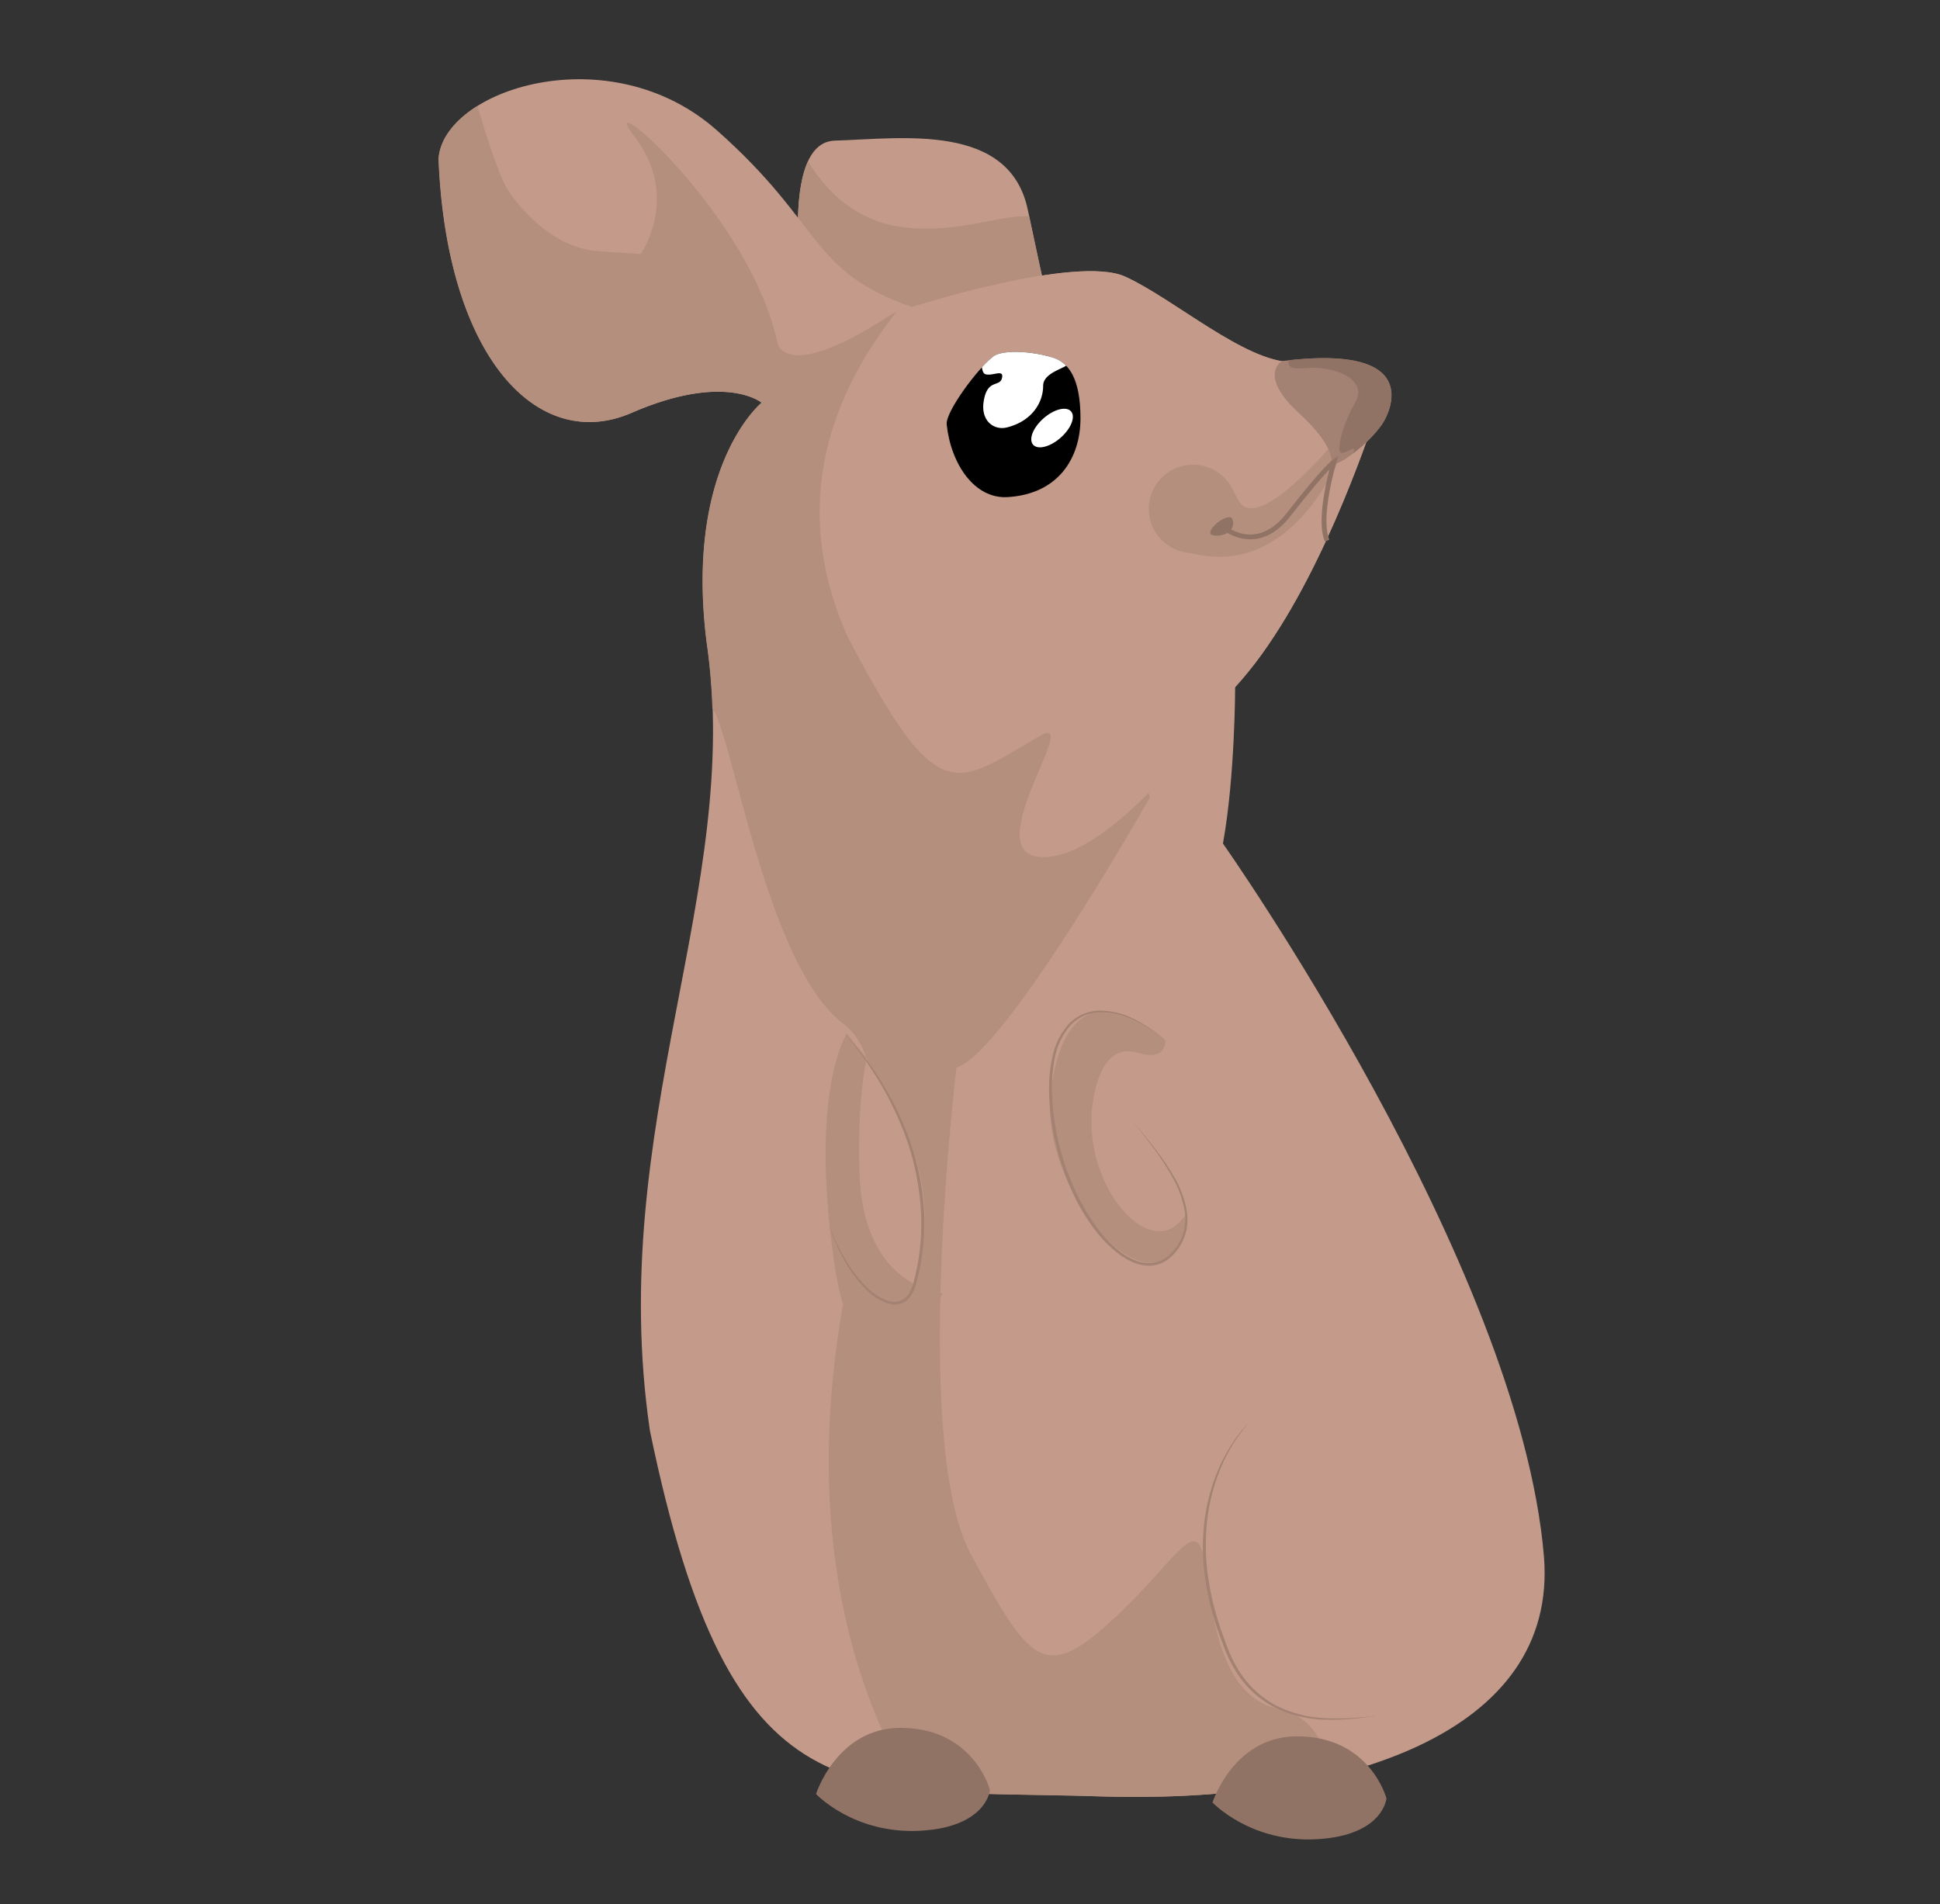 <svg id="Layer_1" data-name="Layer 1" xmlns="http://www.w3.org/2000/svg" width="600" height="589" viewBox="0 0 600 589"><rect x="0" y="0" width="600" height="589" fill="#333333" stroke="none"/><defs><style>.cls-1{fill:#c49b8a;}.cls-2{fill:#b58f7e;}.cls-3{fill:#917366;}.cls-4{fill:#fff;}.cls-5{fill:#a38173;}.cls-6{fill:none;stroke:#917366;stroke-miterlimit:10;stroke-width:1.5px;}</style></defs><title>premio3-3</title><path class="cls-1" d="M251.26,111.37s-13.82-67.24,6.91-67.87,54-5.66,59.7,21.37,6.91,31.42,6.91,31.42S263.83,117,251.26,111.37Z"/><path class="cls-2" d="M324.78,96.28s-1.2-4.23-6.48-29.36c-8.88-.63-22.27,5.51-39.22,3.32-15.42-2-24.44-12.46-29.16-20.41-7.84,16.85,1.34,61.53,1.34,61.53C263.83,117,324.78,96.28,324.78,96.28Z"/><path class="cls-1" d="M382,212.54s0,27.65-3.77,48.39c0,0,91.74,130.08,99.28,220.56,4.4,54.67-61.58,76.66-138.24,74.15S226.12,564.43,201,442.52c-13.82-94.26,28.91-167.15,17.59-243.81-6.91-54.67,17-74.15,17-74.15s-11.31-9.43-40.22,3.14-57.18-17-59.7-78.55c1.26-21.37,52.78-38.33,86.09-8.8S250,83.72,282.05,95c0,0,50.9-16.34,66-9.43S385.11,112,399.56,112s30.79,2.51,25.76,17S404.59,188,382,212.54Z"/><path class="cls-2" d="M350.3,555.81c2.35,0,4.69,0,7-.06l1.7,0q8.7-.22,17.09-.9l1.44-.12q3.82-.33,7.56-.76l.76-.08q8.49-1,16.48-2.54l.66-.13c2.62-.51,5.19-1.06,7.72-1.66h0l-.67-5.21a18.31,18.31,0,0,0-14.38-15.7c-16.58-3.33-20.25-24.39-22.43-41.83-2.64-21.11-7.92-5.28-29,14.08s-25.51,14.08-44-20.23-4.4-150.44-4.4-150.44c15-4.4,59.82-83.58,59.82-83.58S307.44,76.5,275.49,97.38c-33.32,21.77-35.08,8.47-35.08,8.47-8.8-40.47-58.06-81.82-44-63.34s1.76,36.07,1.76,36.07L185,77.69c-13.2-.88-23.75-12.32-28.15-19.35-2.46-3.93-6.29-15.82-9.19-25.55h0a33.82,33.82,0,0,0-6.75,5.43l-.23.26q-.74.8-1.37,1.64l-.38.52q-.52.72-1,1.45c-.13.22-.26.43-.38.65-.25.46-.48.94-.68,1.41-.1.24-.21.47-.3.71a15.26,15.26,0,0,0-.47,1.48c-.06.22-.13.43-.18.65a13.9,13.9,0,0,0-.31,2.16c2.51,61.58,30.79,91.12,59.7,78.55s40.22-3.14,40.22-3.14-23.88,19.48-17,74.15c.31,2.09.56,4.17.79,6.25.09.78.16,1.57.24,2.35q.18,1.87.32,3.74c.07,1,.15,2,.21,2.93.1,1.69.17,3.38.23,5.07v0c6.48,9.28,16.84,79.88,40.59,97.7C279.52,330.68,265,383,265,383c-20.92,86.6.39,142.46,17.26,170.42h0c12.24,1.48,26,1.59,41.61,1.88l6.59.13.88,0q3.86.09,7.85.22c2.91.1,5.8.14,8.67.17Z"/><path class="cls-3" d="M252.38,554.94s11.74,12.5,32.28,11.36,21.52-12.61,21.52-12.61-5-19.22-27.66-19.22C258.85,534.47,252.38,554.94,252.38,554.94Z"/><path class="cls-3" d="M375,557.56s11.74,12.5,32.28,11.36,21.52-12.61,21.52-12.61-5-19.22-27.66-19.22C381.43,537.09,375,557.56,375,557.56Z"/><path class="cls-1" d="M349.82,346c6.18,8.59,24.9,27.39,13.38,41.08-12.75,15.16-41.08-21.48-38.28-48.24s15.56-33.61,35.48-17.12C360.4,321.74,336.56,327.6,349.82,346Z"/><path class="cls-1" d="M260.49,318.94s36.2,36.75,22.41,78.12c-6.54,19.61-34.86-12.14-29.26-49.8C258.67,313.51,260.49,318.94,260.49,318.94Z"/><path class="cls-1" d="M382,212.54C404.59,188,420.3,143.41,425.32,129S414,112,399.56,112,363.11,92.51,348,85.6s-66,9.43-66,9.43c-.95-.33-1.85-.67-2.74-1-21.33,25.77-36,61.07-16.91,103.32C290.55,251,295,243.09,322.22,227.25c12.32-6.16-22,39.59,1.76,37.83S382,212.54,382,212.54Z"/><path d="M334.17,129.41c0-12.31-3.63-17.33-8.7-18.85-7.15-2.15-15.65-2.3-18.27-.29-4.93,3.77-14.8,17.17-14.41,21,1.28,12.24,8.6,23.08,18.76,22.5C327.28,152.88,334.17,141.72,334.17,129.41Z"/><ellipse class="cls-4" cx="325.39" cy="132.42" rx="7.81" ry="4" transform="translate(-6.45 247.74) rotate(-41.31)"/><path class="cls-4" d="M329.72,113.12a9.71,9.71,0,0,0-4.26-2.56c-7.15-2.15-15.65-2.3-18.27-.29a29.35,29.35,0,0,0-3.51,3.36c.16,1.12.49,1.94,1.06,2.12,2.23.69,5.83-1.72,5.15,1.2s-4.55.09-5.66,7.21c-.95,6,3.14,9,7.07,8.08,7.69-1.85,11.32-7.57,11.32-12.89,0-3.18,4.1-4.67,6.32-5.78A4.3,4.3,0,0,0,329.72,113.12Z"/><path class="cls-1" d="M362.1,332.53s-18.54-20.21-23.79,6.58c-5.06,25.81,16.7,51.63,27.33,38s23.28,15.18,23.28,15.18l-38,33.91L301.87,373l23.79-69.85,35.94-6.07,14.68,28.35Z"/><path class="cls-2" d="M363.2,387.1a15.09,15.09,0,0,0,3.6-11.33,13.54,13.54,0,0,0-1.16,1.3c-10.63,13.67-32.39-12.15-27.33-38,2.57-13.09,8.3-14.95,13.49-13.44,9.29,2.9,8.59-3.93,8.59-3.93-19.92-16.5-32.68-9.65-35.48,17.12S350.45,402.26,363.2,387.1Z"/><path class="cls-5" d="M349.82,346c2.22,2.95,4.64,5.74,6.89,8.66a79.54,79.54,0,0,1,6.27,9.14,32.22,32.22,0,0,1,4,10.38,17.51,17.51,0,0,1,.07,5.62,14.9,14.9,0,0,1-1.92,5.3,15.47,15.47,0,0,1-3.68,4.29,9.89,9.89,0,0,1-5.29,2.11,12.12,12.12,0,0,1-5.6-1,21.13,21.13,0,0,1-4.86-2.86A40.08,40.08,0,0,1,338,379.6a64,64,0,0,1-5.72-9.56,79.14,79.14,0,0,1-6.75-21.14,74.32,74.32,0,0,1-1.06-11.07,44.73,44.73,0,0,1,1.06-11.09,21.5,21.5,0,0,1,5-9.94,13.45,13.45,0,0,1,4.62-3.19,14.17,14.17,0,0,1,5.5-1,24.27,24.27,0,0,1,10.66,2.94,48.85,48.85,0,0,1,9.14,6.23,48.73,48.73,0,0,0-9.24-6,23.92,23.92,0,0,0-10.55-2.68,13.88,13.88,0,0,0-5.29,1.06,12.85,12.85,0,0,0-4.38,3.1,20.82,20.82,0,0,0-4.68,9.69,46.15,46.15,0,0,0-.94,10.9,73.42,73.42,0,0,0,1.09,10.93,78.19,78.19,0,0,0,6.75,20.86,63.46,63.46,0,0,0,5.59,9.43,39.17,39.17,0,0,0,7.45,7.95,20.24,20.24,0,0,0,4.64,2.76,11.25,11.25,0,0,0,5.2.91,9.07,9.07,0,0,0,4.85-1.91,14.69,14.69,0,0,0,3.53-4,15.13,15.13,0,0,0,1.89-10.42,31.83,31.83,0,0,0-3.77-10.24,79.18,79.18,0,0,0-6-9.23C354.33,351.86,352,349,349.82,346Z"/><path class="cls-2" d="M261.9,319.71s-11.66,17.39-3.9,70.86,33.63,9.49,33.63,9.49-25-1.28-25.87-37.95c-.86-37.51,2.31-34.78,2.31-34.78Z"/><path class="cls-2" d="M265.76,362.11c-.37-15.9.74-26.83,2.14-34.16-2.33-3.2-4.37-5.64-5.71-7.16-3.14,7-8.87,25.08-5.53,58.72,7,20.14,21.58,30.87,26.16,17.76C275.52,393.4,266.27,384.16,265.76,362.11Z"/><path class="cls-5" d="M260.49,318.94a96.73,96.73,0,0,1,17.87,26.45,80.54,80.54,0,0,1,7.53,31.06,70.52,70.52,0,0,1-1.43,16c-.27,1.31-.57,2.62-.92,3.92a14.45,14.45,0,0,1-1.44,3.84,6.68,6.68,0,0,1-3,2.88,6.43,6.43,0,0,1-4.18.2A16.65,16.65,0,0,1,268,399a37.38,37.38,0,0,1-5.09-6.23,56.23,56.23,0,0,1-6.68-14.52,58.29,58.29,0,0,0,7.09,14.24,37.31,37.31,0,0,0,5.12,6,16,16,0,0,0,6.61,4,5.63,5.63,0,0,0,3.66-.22,5.9,5.9,0,0,0,2.64-2.55,13.61,13.61,0,0,0,1.34-3.63c.34-1.28.63-2.57.89-3.87a69.59,69.59,0,0,0,1.32-15.8,81.16,81.16,0,0,0-7.23-30.77,101.72,101.72,0,0,0-7.55-14A95,95,0,0,0,260.49,318.94Z"/><path class="cls-5" d="M386.56,439.79a48,48,0,0,0-8.72,13.68,58.34,58.34,0,0,0-4.33,15.61,69.1,69.1,0,0,0-.19,16.2,84.56,84.56,0,0,0,3.35,15.87c.39,1.3.79,2.59,1.27,3.87l1.38,3.83a41.83,41.83,0,0,0,3.46,7.3,30.67,30.67,0,0,0,11.4,11.14,36.7,36.7,0,0,0,15.52,4.18,80.21,80.21,0,0,0,16.26-.87,76.36,76.36,0,0,1-16.29,1.34,37.12,37.12,0,0,1-15.85-4A30.69,30.69,0,0,1,382,516.62a42.75,42.75,0,0,1-3.57-7.43L377,505.34c-.49-1.28-.9-2.58-1.3-3.89a84,84,0,0,1-3.31-16.07,66.39,66.39,0,0,1,.33-16.4,58.9,58.9,0,0,1,4.65-15.71,52.71,52.71,0,0,1,4-7.15A38.22,38.22,0,0,1,386.56,439.79Z"/><path class="cls-2" d="M412.51,136.91s-24,29.08-29.6,17.62c-5.64-11.63-19.23-10.45-24.67,1.41-3.88,8.46,1.76,15.15,16.92,16.21,27,1.88,39.89-32,39.89-32Z"/><circle class="cls-2" cx="368.96" cy="157.41" r="13.68"/><path class="cls-5" d="M396.46,111.69s-7.57,4.28,5.27,16.1,8.6,15,11.28,15.53c1.46.28,9.9-5.58,14.39-12C430.17,127.33,440.22,106.15,396.46,111.69Z"/><path class="cls-3" d="M398.64,111.44c-.44,1.62.34,2.93,4.51,2.48,9.52-1,20.06,3.4,16,10.54S413,140.1,415,140.1s4.6-3,3.58.05a42.76,42.76,0,0,0,8.76-8.84C430.12,127.4,439.84,106.89,398.64,111.44Z"/><path class="cls-3" d="M381,160.28a3.39,3.39,0,0,1-1,4.31c-1.82,1.37-5,1.34-5.56.64s.53-2.37,2.34-3.74S380.52,159.59,381,160.28Z"/><path class="cls-6" d="M377.9,162.75s10.47,9.48,20.61-3.54c11.35-14.57,14.07-16.35,14.07-16.35s-5.19,17.37-2.12,24.37"/></svg>
